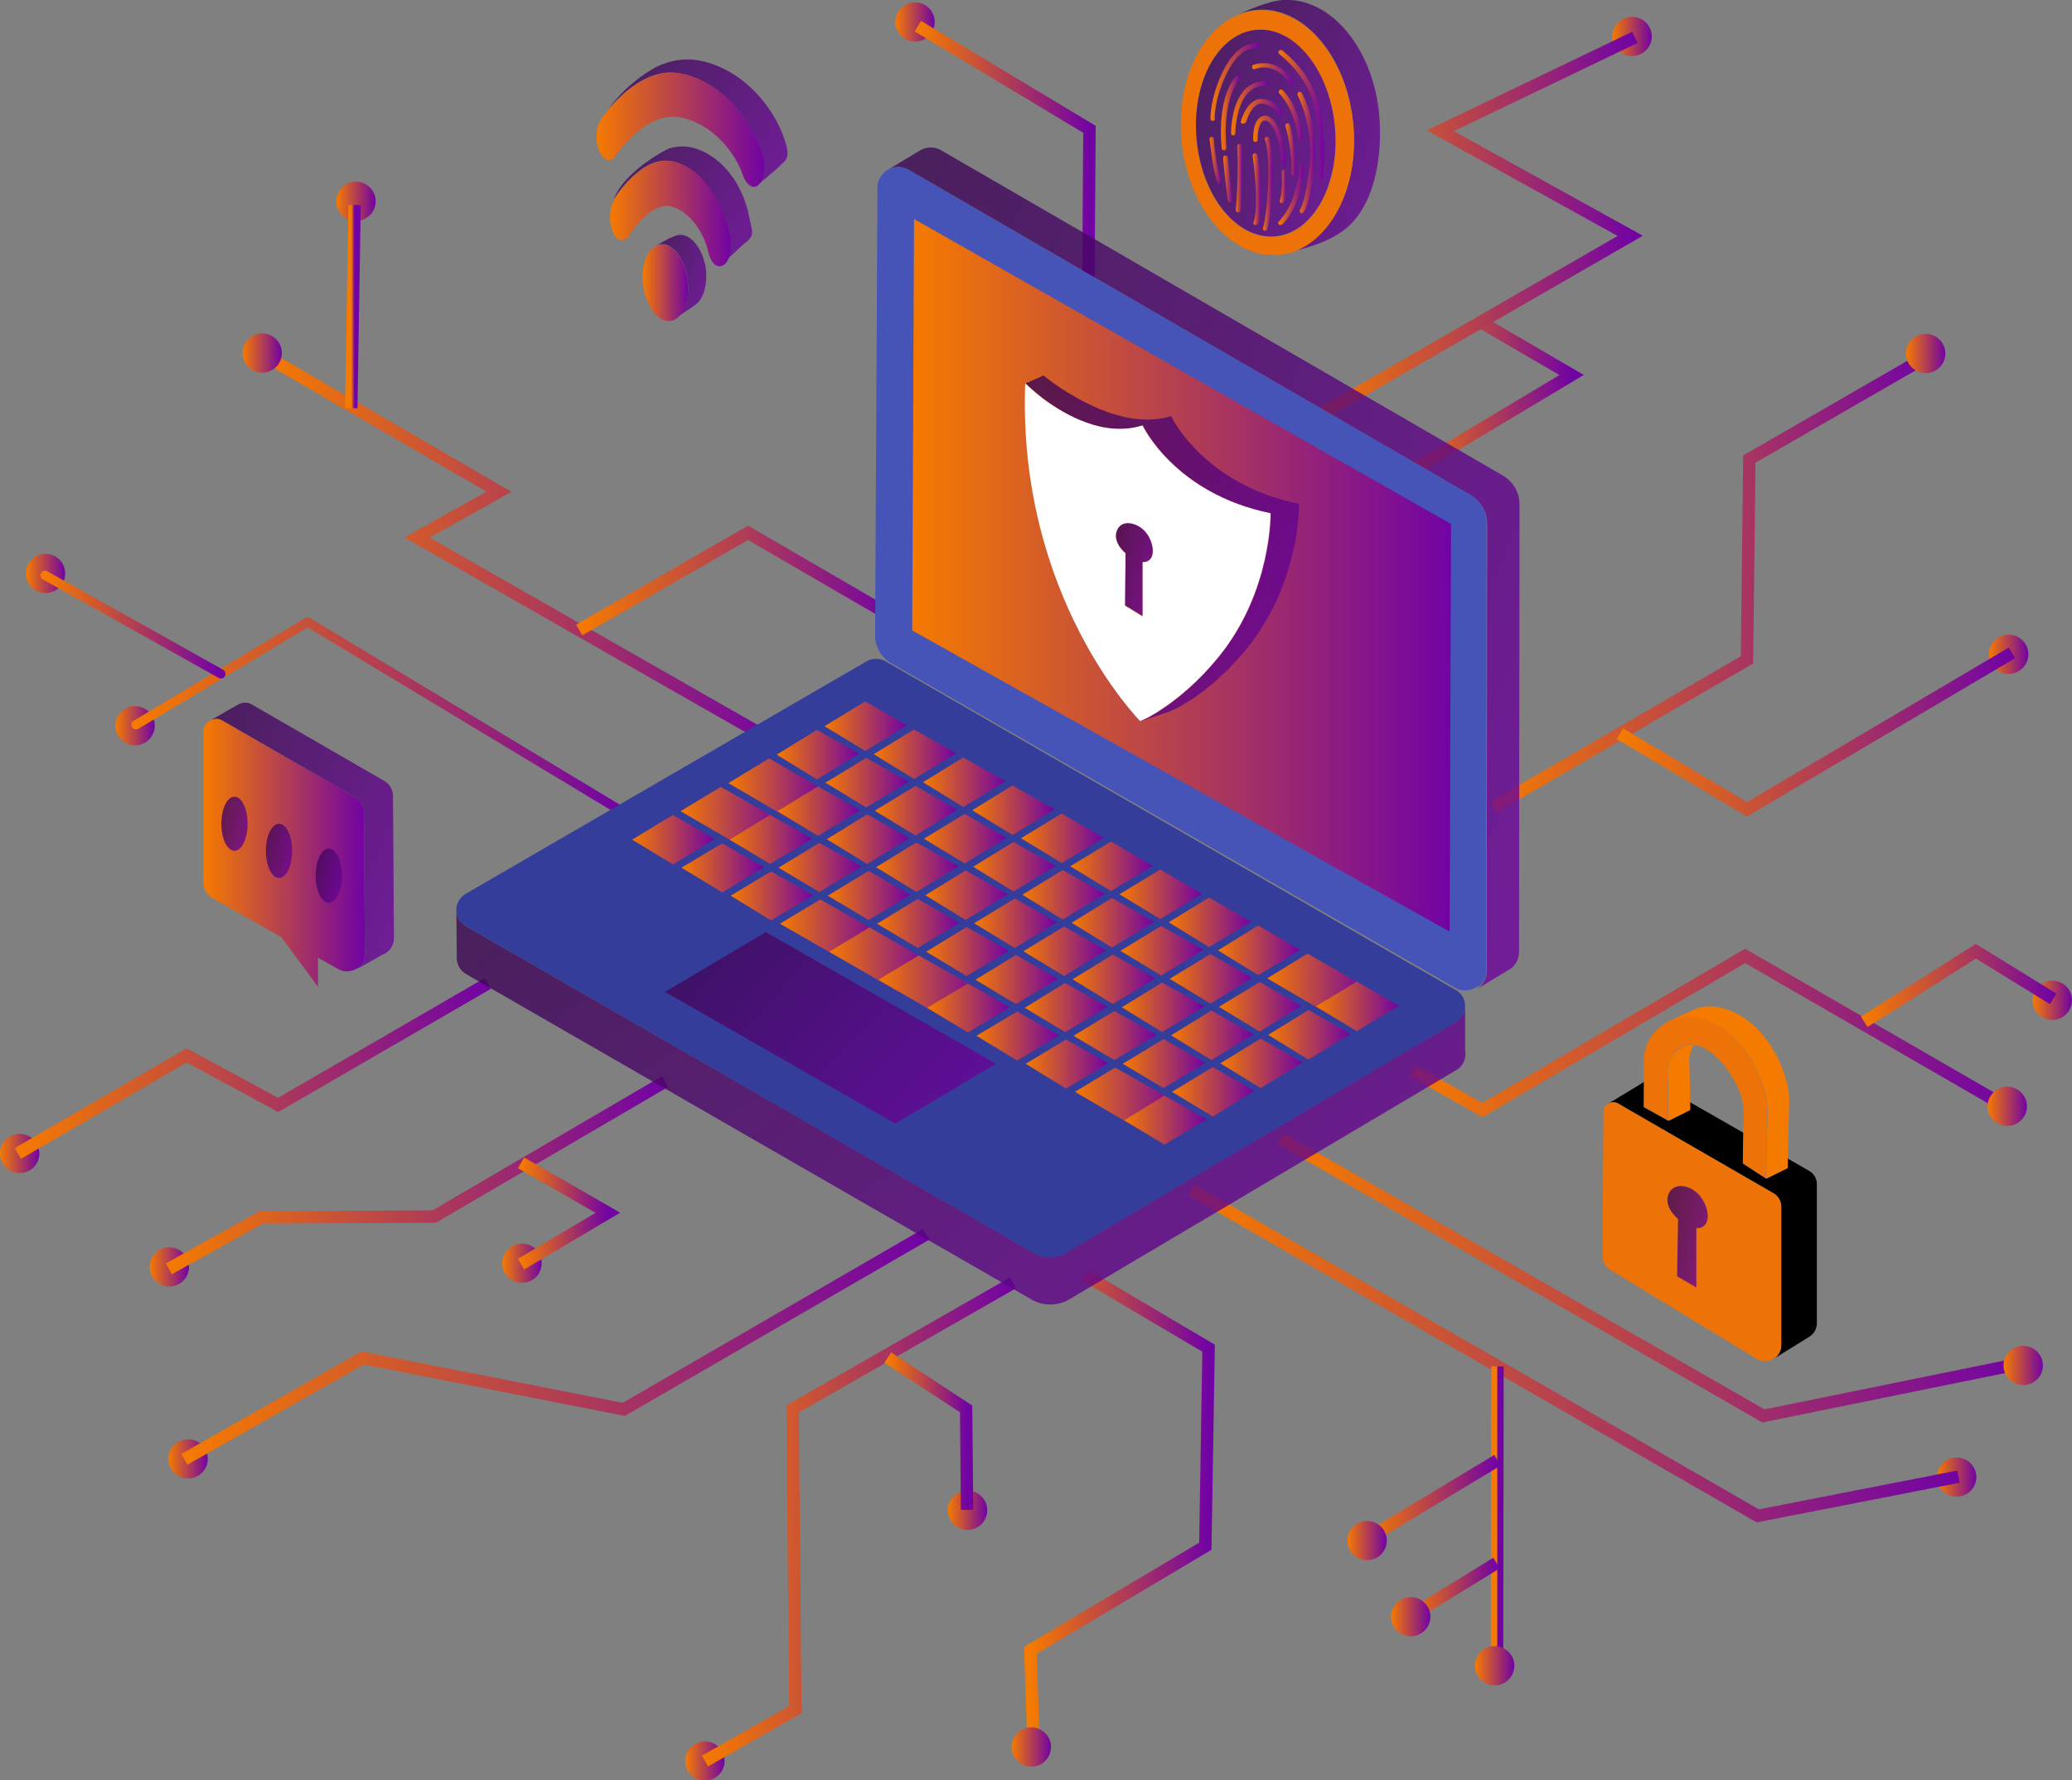 <svg width="334" height="287" viewBox="0 0 334 287" fill="none" xmlns="http://www.w3.org/2000/svg">
<rect x="0" y="0" width="334" height="287" fill="#808080" stroke="none"/>
<g clip-path="url(#clip0_1131_41323)">
<path d="M147.496 6.701C149.249 6.701 150.671 5.285 150.671 3.539C150.671 1.792 149.249 0.376 147.496 0.376C145.742 0.376 144.32 1.792 144.32 3.539C144.32 5.285 145.742 6.701 147.496 6.701Z" fill="url(#paint0_linear_1131_41323)"/>
<path d="M175.241 73.18L175.619 20.855L147.949 4.216" stroke="url(#paint1_linear_1131_41323)" stroke-width="2" stroke-miterlimit="10"/>
<path d="M206.388 183.553L284.255 228.275L326.44 219.692" stroke="url(#paint2_linear_1131_41323)" stroke-width="2" stroke-miterlimit="10"/>
<path d="M326.138 223.306C327.891 223.306 329.313 221.89 329.313 220.144C329.313 218.397 327.891 216.982 326.138 216.982C324.384 216.982 322.962 218.397 322.962 220.144C322.962 221.89 324.384 223.306 326.138 223.306Z" fill="url(#paint3_linear_1131_41323)"/>
<path d="M315.402 241.3C317.156 241.3 318.578 239.884 318.578 238.138C318.578 236.391 317.156 234.976 315.402 234.976C313.649 234.976 312.227 236.391 312.227 238.138C312.227 239.884 313.649 241.3 315.402 241.3Z" fill="url(#paint4_linear_1131_41323)"/>
<path d="M192.024 191.835L283.348 244.387L315.705 238.062" stroke="url(#paint5_linear_1131_41323)" stroke-width="2" stroke-miterlimit="10"/>
<path d="M241.39 220.294L241.315 268.479" stroke="url(#paint6_linear_1131_41323)" stroke-width="2" stroke-miterlimit="10"/>
<path d="M241.39 235.427L220.373 248.076" stroke="url(#paint7_linear_1131_41323)" stroke-width="2" stroke-miterlimit="10"/>
<path d="M241.239 251.991L227.404 260.498" stroke="url(#paint8_linear_1131_41323)" stroke-width="2" stroke-miterlimit="10"/>
<path d="M227.404 263.811C229.158 263.811 230.579 262.395 230.579 260.649C230.579 258.903 229.158 257.487 227.404 257.487C225.651 257.487 224.229 258.903 224.229 260.649C224.229 262.395 225.651 263.811 227.404 263.811Z" fill="url(#paint9_linear_1131_41323)"/>
<path d="M240.937 271.716C242.69 271.716 244.112 270.301 244.112 268.554C244.112 266.808 242.69 265.392 240.937 265.392C239.183 265.392 237.761 266.808 237.761 268.554C237.761 270.301 239.183 271.716 240.937 271.716Z" fill="url(#paint10_linear_1131_41323)"/>
<path d="M220.374 251.539C222.127 251.539 223.549 250.123 223.549 248.377C223.549 246.631 222.127 245.215 220.374 245.215C218.62 245.215 217.198 246.631 217.198 248.377C217.198 250.123 218.62 251.539 220.374 251.539Z" fill="url(#paint11_linear_1131_41323)"/>
<path d="M174.938 205.613L194.821 217.358L194.292 249.28L166.093 266.07L166.622 281.654" stroke="url(#paint12_linear_1131_41323)" stroke-width="2" stroke-miterlimit="10"/>
<path d="M166.244 284.817C167.998 284.817 169.419 283.401 169.419 281.655C169.419 279.908 167.998 278.492 166.244 278.492C164.49 278.492 163.069 279.908 163.069 281.655C163.069 283.401 164.49 284.817 166.244 284.817Z" fill="url(#paint13_linear_1131_41323)"/>
<path d="M30.316 238.364C32.069 238.364 33.491 236.948 33.491 235.202C33.491 233.455 32.069 232.04 30.316 232.04C28.562 232.04 27.14 233.455 27.14 235.202C27.14 236.948 28.562 238.364 30.316 238.364Z" fill="url(#paint14_linear_1131_41323)"/>
<path d="M149.31 198.988L100.548 227.221L58.439 218.939L29.711 235.277" stroke="url(#paint15_linear_1131_41323)" stroke-width="2" stroke-miterlimit="10"/>
<path d="M155.962 246.645C157.716 246.645 159.138 245.23 159.138 243.483C159.138 241.737 157.716 240.321 155.962 240.321C154.209 240.321 152.787 241.737 152.787 243.483C152.787 245.23 154.209 246.645 155.962 246.645Z" fill="url(#paint16_linear_1131_41323)"/>
<path d="M113.627 287.075C115.38 287.075 116.802 285.659 116.802 283.913C116.802 282.167 115.38 280.751 113.627 280.751C111.873 280.751 110.451 282.167 110.451 283.913C110.451 285.659 111.873 287.075 113.627 287.075Z" fill="url(#paint17_linear_1131_41323)"/>
<path d="M163.296 206.818L127.764 227.146L128.217 275.631L113.627 283.913" stroke="url(#paint18_linear_1131_41323)" stroke-width="2" stroke-miterlimit="10"/>
<path d="M143.11 218.864L155.736 227.146L155.887 243.408" stroke="url(#paint19_linear_1131_41323)" stroke-width="2" stroke-miterlimit="10"/>
<path d="M27.291 207.42C29.045 207.42 30.467 206.004 30.467 204.258C30.467 202.512 29.045 201.096 27.291 201.096C25.538 201.096 24.116 202.512 24.116 204.258C24.116 206.004 25.538 207.42 27.291 207.42Z" fill="url(#paint20_linear_1131_41323)"/>
<path d="M84.143 206.818C85.896 206.818 87.318 205.402 87.318 203.656C87.318 201.909 85.896 200.493 84.143 200.493C82.389 200.493 80.967 201.909 80.967 203.656C80.967 205.402 82.389 206.818 84.143 206.818Z" fill="url(#paint21_linear_1131_41323)"/>
<path d="M107.201 174.368L70.005 196.127L42.109 196.277L27.216 204.559" stroke="url(#paint22_linear_1131_41323)" stroke-width="2" stroke-miterlimit="10"/>
<path d="M83.991 187.469L97.977 195.524L83.991 203.806" stroke="url(#paint23_linear_1131_41323)" stroke-width="2" stroke-miterlimit="10"/>
<path d="M240.785 130.099L281.609 106.383L281.987 74.009L310.715 57.445" stroke="url(#paint24_linear_1131_41323)" stroke-width="2" stroke-miterlimit="10"/>
<path d="M310.413 60.156C312.166 60.156 313.588 58.74 313.588 56.993C313.588 55.247 312.166 53.831 310.413 53.831C308.659 53.831 307.238 55.247 307.238 56.993C307.238 58.74 308.659 60.156 310.413 60.156Z" fill="url(#paint25_linear_1131_41323)"/>
<path d="M323.794 108.641C325.548 108.641 326.969 107.226 326.969 105.479C326.969 103.733 325.548 102.317 323.794 102.317C322.04 102.317 320.619 103.733 320.619 105.479C320.619 107.226 322.04 108.641 323.794 108.641Z" fill="url(#paint26_linear_1131_41323)"/>
<path d="M261.122 118.278L281.609 130.475L324.323 105.253" stroke="url(#paint27_linear_1131_41323)" stroke-width="2" stroke-miterlimit="10"/>
<path d="M127.461 121.064L67.208 86.657L80.438 79.279L42.865 57.445" stroke="url(#paint28_linear_1131_41323)" stroke-width="2" stroke-miterlimit="10"/>
<path d="M42.26 60.08C44.014 60.08 45.435 58.665 45.435 56.918C45.435 55.172 44.014 53.756 42.26 53.756C40.507 53.756 39.085 55.172 39.085 56.918C39.085 58.665 40.507 60.08 42.26 60.08Z" fill="url(#paint29_linear_1131_41323)"/>
<path d="M57.38 35.612C59.134 35.612 60.556 34.196 60.556 32.45C60.556 30.703 59.134 29.287 57.38 29.287C55.627 29.287 54.205 30.703 54.205 32.45C54.205 34.196 55.627 35.612 57.38 35.612Z" fill="url(#paint30_linear_1131_41323)"/>
<path d="M56.624 65.802L57.154 33.052" stroke="url(#paint31_linear_1131_41323)" stroke-width="2" stroke-miterlimit="10"/>
<path d="M93.366 101.564L120.582 85.904L144.169 99.607" stroke="url(#paint32_linear_1131_41323)" stroke-width="2" stroke-miterlimit="10"/>
<path d="M3.175 189.125C4.929 189.125 6.35 187.709 6.35 185.963C6.35 184.216 4.929 182.801 3.175 182.801C1.422 182.801 0 184.216 0 185.963C0 187.709 1.422 189.125 3.175 189.125Z" fill="url(#paint33_linear_1131_41323)"/>
<path d="M78.624 158.558L44.831 178.133L30.089 170.152L2.873 185.963" stroke="url(#paint34_linear_1131_41323)" stroke-width="2" stroke-miterlimit="10"/>
<path d="M21.773 120.161C23.526 120.161 24.948 118.745 24.948 116.999C24.948 115.252 23.526 113.836 21.773 113.836C20.019 113.836 18.598 115.252 18.598 116.999C18.598 118.745 20.019 120.161 21.773 120.161Z" fill="url(#paint35_linear_1131_41323)"/>
<path d="M7.333 95.617C9.087 95.617 10.508 94.201 10.508 92.454C10.508 90.708 9.087 89.292 7.333 89.292C5.58 89.292 4.158 90.708 4.158 92.454C4.158 94.201 5.58 95.617 7.333 95.617Z" fill="url(#paint36_linear_1131_41323)"/>
<path d="M100.321 130.852L49.593 100.284L21.924 116.848" stroke="url(#paint37_linear_1131_41323)" stroke-width="1.5" stroke-miterlimit="10" stroke-linecap="round" stroke-linejoin="round"/>
<path d="M35.608 108.642L7.258 92.756" stroke="url(#paint38_linear_1131_41323)" stroke-width="1.5" stroke-miterlimit="10" stroke-linecap="round" stroke-linejoin="round"/>
<path d="M227.707 172.637L238.971 178.961L281.307 154.116L323.416 178.434" stroke="url(#paint39_linear_1131_41323)" stroke-width="2" stroke-miterlimit="10"/>
<path d="M323.567 181.521C325.321 181.521 326.742 180.105 326.742 178.359C326.742 176.612 325.321 175.197 323.567 175.197C321.814 175.197 320.392 176.612 320.392 178.359C320.392 180.105 321.814 181.521 323.567 181.521Z" fill="url(#paint40_linear_1131_41323)"/>
<path d="M330.825 164.43C332.578 164.43 334 163.014 334 161.268C334 159.522 332.578 158.106 330.825 158.106C329.071 158.106 327.65 159.522 327.65 161.268C327.65 163.014 329.071 164.43 330.825 164.43Z" fill="url(#paint41_linear_1131_41323)"/>
<path d="M300.509 164.731L318.502 153.363L330.976 161.042" stroke="url(#paint42_linear_1131_41323)" stroke-width="2" stroke-miterlimit="10"/>
<path d="M263.087 9.035C264.841 9.035 266.263 7.619 266.263 5.873C266.263 4.126 264.841 2.71 263.087 2.71C261.334 2.71 259.912 4.126 259.912 5.873C259.912 7.619 261.334 9.035 263.087 9.035Z" fill="url(#paint43_linear_1131_41323)"/>
<path d="M238.744 51.949L253.335 60.457L226.422 76.569" stroke="url(#paint44_linear_1131_41323)" stroke-width="2" stroke-miterlimit="10"/>
<path d="M212.511 67.007L262.785 38.021L232.167 21.081L263.541 6.023" stroke="url(#paint45_linear_1131_41323)" stroke-width="2" stroke-miterlimit="10"/>
<path d="M236.174 169.324V162.096C236.174 163.15 235.72 164.129 234.662 164.731L171.687 201.999C170.175 202.902 168.21 202.902 166.698 201.999L75.071 149.297C74.088 148.695 73.559 147.716 73.559 146.662L73.634 154.266C73.559 155.32 74.088 156.449 75.146 157.052L166.32 209.528C168.134 210.582 170.478 210.582 172.292 209.528L234.813 172.486C235.947 171.808 236.401 170.528 236.174 169.324Z" fill="url(#paint46_linear_1131_41323)" fill-opacity="0.8"/>
<path d="M75.071 149.297L166.698 202.074C168.21 202.978 170.175 202.978 171.687 202.074L234.662 164.806C235.645 164.204 236.174 163.225 236.174 162.171C236.174 161.193 235.645 160.139 234.662 159.612L142.732 106.608C141.825 106.081 140.616 106.081 139.708 106.608L75.071 144.102C74.088 144.704 73.559 145.683 73.559 146.662C73.559 147.641 74.012 148.695 75.071 149.297Z" fill="#353D9B"/>
<path d="M139.482 113.083L132.904 117.074L139.482 121.064L146.21 116.923L139.482 113.083Z" fill="url(#paint47_linear_1131_41323)"/>
<path d="M147.344 117.601L140.842 121.591L147.344 125.581L154.148 121.44L147.344 117.601Z" fill="url(#paint48_linear_1131_41323)"/>
<path d="M155.282 122.118L148.78 126.108L155.282 130.099L162.086 125.958L155.282 122.118Z" fill="url(#paint49_linear_1131_41323)"/>
<path d="M163.22 126.635L156.718 130.626L163.22 134.616L170.024 130.475L163.22 126.635Z" fill="url(#paint50_linear_1131_41323)"/>
<path d="M171.158 131.153L164.581 135.143L171.158 139.133L177.886 135.068L171.158 131.153Z" fill="url(#paint51_linear_1131_41323)"/>
<path d="M179.096 135.67L172.519 139.66L179.096 143.651L185.824 139.585L179.096 135.67Z" fill="url(#paint52_linear_1131_41323)"/>
<path d="M187.034 140.187L180.457 144.177L187.034 148.168L193.762 144.102L187.034 140.187Z" fill="url(#paint53_linear_1131_41323)"/>
<path d="M194.896 144.704L188.395 148.695L194.896 152.685L201.7 148.619L194.896 144.704Z" fill="url(#paint54_linear_1131_41323)"/>
<path d="M202.834 149.222L196.333 153.212L202.834 157.202L209.638 153.137L202.834 149.222Z" fill="url(#paint55_linear_1131_41323)"/>
<path d="M210.772 153.739L204.271 157.729L215.46 164.279L220.752 159.461L210.772 153.739Z" fill="url(#paint56_linear_1131_41323)"/>
<path d="M218.71 158.256L212.133 162.247L218.71 166.237L225.514 162.171L218.71 158.256Z" fill="url(#paint57_linear_1131_41323)"/>
<path d="M131.695 117.676L125.193 121.666L131.695 125.656L138.499 121.515L131.695 117.676Z" fill="url(#paint58_linear_1131_41323)"/>
<path d="M139.633 122.193L133.056 126.183L139.633 130.174L146.437 126.033L139.633 122.193Z" fill="url(#paint59_linear_1131_41323)"/>
<path d="M147.571 126.71L140.994 130.701L147.571 134.691L154.299 130.55L147.571 126.71Z" fill="url(#paint60_linear_1131_41323)"/>
<path d="M155.509 131.228L148.932 135.218L155.509 139.208L162.237 135.067L155.509 131.228Z" fill="url(#paint61_linear_1131_41323)"/>
<path d="M163.371 135.745L156.87 139.735L163.371 143.726L170.175 139.585L163.371 135.745Z" fill="url(#paint62_linear_1131_41323)"/>
<path d="M171.309 140.262L164.808 144.253L171.309 148.243L178.113 144.102L171.309 140.262Z" fill="url(#paint63_linear_1131_41323)"/>
<path d="M179.247 144.78L172.746 148.77L179.247 152.76L186.051 148.619L179.247 144.78Z" fill="url(#paint64_linear_1131_41323)"/>
<path d="M187.185 149.297L180.608 153.287L187.185 157.277L193.989 153.137L187.185 149.297Z" fill="url(#paint65_linear_1131_41323)"/>
<path d="M195.123 153.814L188.546 157.805L195.123 161.795L201.852 157.654L195.123 153.814Z" fill="url(#paint66_linear_1131_41323)"/>
<path d="M203.061 158.332L196.484 162.322L203.061 166.312L209.789 162.171L203.061 158.332Z" fill="url(#paint67_linear_1131_41323)"/>
<path d="M210.923 162.849L204.422 166.839L210.923 170.829L217.727 166.689L210.923 162.849Z" fill="url(#paint68_linear_1131_41323)"/>
<path d="M123.984 122.269L117.407 126.259L128.898 132.96L133.131 127.539L123.984 122.269Z" fill="url(#paint69_linear_1131_41323)"/>
<path d="M131.846 126.786L125.345 130.776L131.846 134.766L138.65 130.626L131.846 126.786Z" fill="url(#paint70_linear_1131_41323)"/>
<path d="M139.784 131.303L133.283 135.294L139.784 139.284L146.588 135.143L139.784 131.303Z" fill="url(#paint71_linear_1131_41323)"/>
<path d="M147.722 135.821L141.221 139.811L147.722 143.801L154.526 139.66L147.722 135.821Z" fill="url(#paint72_linear_1131_41323)"/>
<path d="M155.66 140.338L149.158 144.328L155.66 148.318L162.464 144.178L155.66 140.338Z" fill="url(#paint73_linear_1131_41323)"/>
<path d="M163.598 144.855L157.021 148.846L163.598 152.836L170.326 148.695L163.598 144.855Z" fill="url(#paint74_linear_1131_41323)"/>
<path d="M171.536 149.373L164.959 153.363L171.536 157.353L178.264 153.212L171.536 149.373Z" fill="url(#paint75_linear_1131_41323)"/>
<path d="M179.398 153.89L172.897 157.88L179.398 161.87L186.202 157.729L179.398 153.89Z" fill="url(#paint76_linear_1131_41323)"/>
<path d="M187.336 158.407L180.835 162.397L187.336 166.388L194.14 162.247L187.336 158.407Z" fill="url(#paint77_linear_1131_41323)"/>
<path d="M195.274 162.924L188.773 166.915L195.274 170.905L202.078 166.764L195.274 162.924Z" fill="url(#paint78_linear_1131_41323)"/>
<path d="M203.212 167.442L196.711 171.432L203.212 175.422L210.016 171.281L203.212 167.442Z" fill="url(#paint79_linear_1131_41323)"/>
<path d="M116.197 126.861L109.695 130.776L120.582 137.1L126.63 132.809L116.197 126.861Z" fill="url(#paint80_linear_1131_41323)"/>
<path d="M124.135 131.378L117.633 135.369L124.135 139.284L130.939 135.218L124.135 131.378Z" fill="url(#paint81_linear_1131_41323)"/>
<path d="M132.073 135.896L125.496 139.886L132.073 143.801L138.877 139.735L132.073 135.896Z" fill="url(#paint82_linear_1131_41323)"/>
<path d="M140.011 140.413L133.434 144.403L140.011 148.318L146.739 144.253L140.011 140.413Z" fill="url(#paint83_linear_1131_41323)"/>
<path d="M147.949 144.93L141.372 148.921L147.949 152.836L154.677 148.77L147.949 144.93Z" fill="url(#paint84_linear_1131_41323)"/>
<path d="M155.811 149.448L149.31 153.438L155.811 157.353L162.615 153.287L155.811 149.448Z" fill="url(#paint85_linear_1131_41323)"/>
<path d="M163.749 153.965L157.248 157.955L163.749 161.87L170.553 157.805L163.749 153.965Z" fill="url(#paint86_linear_1131_41323)"/>
<path d="M171.687 158.482L165.186 162.472L171.687 166.387L178.491 162.322L171.687 158.482Z" fill="url(#paint87_linear_1131_41323)"/>
<path d="M179.625 163L173.048 166.99L179.625 170.905L186.429 166.839L179.625 163Z" fill="url(#paint88_linear_1131_41323)"/>
<path d="M187.563 167.517L180.986 171.507L187.563 175.422L194.292 171.357L187.563 167.517Z" fill="url(#paint89_linear_1131_41323)"/>
<path d="M195.501 172.034L188.924 176.024L195.501 180.015L202.23 175.874L195.501 172.034Z" fill="url(#paint90_linear_1131_41323)"/>
<path d="M108.486 131.378L101.909 135.369L108.486 139.359L115.214 135.293L108.486 131.378Z" fill="url(#paint91_linear_1131_41323)"/>
<path d="M116.424 135.971L109.847 139.886L116.424 143.876L123.152 139.811L116.424 135.971Z" fill="url(#paint92_linear_1131_41323)"/>
<path d="M124.286 140.488L117.785 144.403L124.286 148.394L131.09 144.328L124.286 140.488Z" fill="url(#paint93_linear_1131_41323)"/>
<path d="M132.224 145.006L125.723 148.921L136.231 154.944L142.203 150.652L132.224 145.006Z" fill="url(#paint94_linear_1131_41323)"/>
<path d="M140.162 149.523L133.661 153.438L144.698 159.837L150.444 155.395L140.162 149.523Z" fill="url(#paint95_linear_1131_41323)"/>
<path d="M148.1 154.04L141.598 157.955L152.863 164.505L158.382 159.838L148.1 154.04Z" fill="url(#paint96_linear_1131_41323)"/>
<path d="M156.038 158.558L149.461 162.473L156.038 166.463L162.766 162.397L156.038 158.558Z" fill="url(#paint97_linear_1131_41323)"/>
<path d="M163.976 163.075L157.399 166.99L163.976 170.98L170.704 166.915L163.976 163.075Z" fill="url(#paint98_linear_1131_41323)"/>
<path d="M171.838 167.592L165.337 171.507L171.838 175.498L178.642 171.432L171.838 167.592Z" fill="url(#paint99_linear_1131_41323)"/>
<path d="M179.776 172.11L173.275 176.025L184.615 182.65L190.134 177.982L179.776 172.11Z" fill="url(#paint100_linear_1131_41323)"/>
<path d="M187.714 176.627L181.213 180.617L187.714 184.532L194.518 180.467L187.714 176.627Z" fill="url(#paint101_linear_1131_41323)"/>
<path d="M123.455 150.276L107.201 159.913L144.32 181.144L160.574 171.507L123.455 150.276Z" fill="url(#paint102_linear_1131_41323)" fill-opacity="0.8"/>
<path d="M142.732 27.631C142.808 27.555 142.959 27.48 143.035 27.48L142.732 27.631Z" fill="url(#paint103_linear_1131_41323)" fill-opacity="0.8"/>
<path d="M242.222 76.644L151.729 24.243C150.444 23.49 149.007 23.716 147.949 24.469L143.186 27.33C144.169 26.803 145.378 26.727 146.512 27.405L237.005 79.806C238.669 80.784 239.727 82.516 239.727 84.474L239.651 156.6C239.651 157.88 238.971 158.859 238.064 159.461L243.053 156.45C244.112 155.923 244.868 154.793 244.868 153.438L244.943 81.311C244.943 79.354 243.885 77.622 242.222 76.644Z" fill="url(#paint104_linear_1131_41323)" fill-opacity="0.8"/>
<path d="M239.576 156.525L239.651 84.398C239.651 82.441 238.593 80.709 236.93 79.731L146.512 27.405C145.378 26.727 144.169 26.803 143.186 27.33C143.11 27.33 143.035 27.405 143.035 27.405C142.959 27.48 142.884 27.48 142.808 27.555C142.052 28.158 141.447 29.061 141.447 30.191L141.069 102.468C141.069 104.275 142.052 106.006 143.64 106.91L234.511 159.235C235.645 159.913 237.005 159.762 237.988 159.16C238.971 158.859 239.576 157.805 239.576 156.525Z" fill="#4653B7"/>
<path d="M147.042 101.64L147.344 35.31L233.906 84.474L233.679 150.201L147.042 101.64Z" fill="url(#paint105_linear_1131_41323)"/>
<path d="M209.412 81.236C193.914 78.074 188.773 67.082 188.773 67.082C179.474 70.018 168.21 60.532 168.21 60.532L165.337 61.812C165.337 61.812 166.395 62.866 168.134 64.221C171.687 66.931 178.038 70.621 184.237 68.588C184.237 68.588 189.378 79.58 204.876 82.742C204.876 82.742 205.102 95.315 196.484 105.931C193.158 109.921 190.058 112.481 187.79 114.062C185.446 115.643 183.934 116.246 183.934 116.246L188.47 114.74C188.47 114.74 194.443 112.556 201.096 104.425C209.638 93.809 209.412 81.236 209.412 81.236Z" fill="url(#paint106_linear_1131_41323)" fill-opacity="0.8"/>
<path d="M196.408 105.931C205.027 95.391 204.8 82.742 204.8 82.742C189.302 79.58 184.161 68.588 184.161 68.588C177.962 70.545 171.612 66.856 168.058 64.221C166.32 62.866 165.261 61.812 165.261 61.812C163.976 96.294 183.783 116.245 183.783 116.245C183.783 116.245 185.295 115.718 187.639 114.062C189.982 112.481 193.158 109.921 196.408 105.931ZM181.364 97.649L181.44 89.217C181.44 89.217 179.247 87.485 180.079 85.528C180.91 83.57 183.783 84.398 184.993 86.281C186.202 88.163 186.202 90.723 184.161 90.647V99.381L181.364 97.649Z" fill="white"/>
<path d="M184.161 90.572C186.202 90.647 186.202 88.088 184.993 86.205C183.783 84.323 180.91 83.495 180.079 85.453C179.247 87.41 181.44 89.142 181.44 89.142L181.364 97.574L184.161 99.23V90.572Z" fill="url(#paint107_linear_1131_41323)" fill-opacity="0.8"/>
<path d="M222.339 18.672C221.432 7.905 214.552 -0.452 206.841 -9.44193e-05C205.934 0.075 205.102 0.226 204.271 0.527C202.834 0.903 200.793 1.807 199.735 2.259C200.718 1.882 201.7 1.656 202.759 1.581C210.394 1.054 217.349 9.486 218.181 20.403C218.937 30.115 214.704 38.472 208.353 40.505C212.133 39.677 214.477 38.548 215.837 37.644C220.676 34.708 223.019 27.254 222.339 18.672Z" fill="url(#paint108_linear_1131_41323)" fill-opacity="0.8"/>
<path d="M204.8 41.183C204.498 41.258 204.346 41.258 204.271 41.258C204.422 41.258 204.573 41.258 204.8 41.183Z" fill="url(#paint109_linear_1131_41323)" fill-opacity="0.8"/>
<path d="M204.8 41.183C205.027 41.183 205.254 41.108 205.556 41.032C205.329 41.108 205.027 41.183 204.8 41.183Z" fill="url(#paint110_linear_1131_41323)" fill-opacity="0.8"/>
<path d="M218.181 20.478C217.274 9.562 210.394 1.129 202.759 1.656C201.7 1.732 200.718 1.957 199.735 2.334C193.687 4.743 189.68 12.874 190.436 22.285C191.268 33.052 198.072 41.409 205.556 41.107C205.632 41.107 205.783 41.107 205.858 41.107C206.69 41.032 207.522 40.882 208.353 40.656C214.704 38.472 218.937 30.115 218.181 20.478ZM192.855 22.21C192.099 13.025 196.56 5.195 202.683 4.818C208.807 4.442 214.477 11.594 215.233 20.779C215.989 29.965 211.528 37.795 205.405 38.171C199.13 38.548 193.536 31.395 192.855 22.21Z" fill="#ED7308"/>
<path d="M205.56 38.097C211.714 37.537 216.018 29.631 215.174 20.439C214.33 11.247 208.657 4.249 202.504 4.81C196.35 5.37 192.046 13.276 192.89 22.468C193.734 31.66 199.407 38.658 205.56 38.097Z" fill="url(#paint111_linear_1131_41323)" fill-opacity="0.8"/>
<path d="M195.501 19.5C195.274 19.5 195.123 19.349 195.123 19.123C195.123 18.973 195.048 15.509 197.391 10.992C199.886 6.324 202.759 7.002 202.91 7.002C203.137 7.077 203.212 7.228 203.137 7.454C203.061 7.679 202.91 7.755 202.683 7.755C202.608 7.755 200.188 7.228 197.996 11.369C195.728 15.66 195.804 19.048 195.804 19.123C195.879 19.274 195.728 19.5 195.501 19.5Z" fill="url(#paint112_linear_1131_41323)"/>
<path d="M212.965 29.061C212.738 29.061 212.587 28.835 212.587 28.685C212.587 28.61 213.191 22.737 211.982 17.392C210.772 12.121 206.312 8.809 206.236 8.733C206.085 8.583 206.009 8.357 206.161 8.206C206.312 8.056 206.539 7.981 206.69 8.131C206.917 8.282 211.453 11.67 212.662 17.166C213.872 22.662 213.267 28.61 213.267 28.685C213.267 28.911 213.116 29.061 212.965 29.061Z" fill="url(#paint113_linear_1131_41323)"/>
<path d="M197.316 24.243C197.164 24.243 196.938 24.092 196.938 23.942C196.182 15.208 199.13 12.423 199.281 12.272C199.432 12.121 199.659 12.121 199.81 12.272C199.962 12.423 199.962 12.649 199.81 12.799C199.81 12.799 197.013 15.509 197.694 23.867C197.694 24.017 197.542 24.243 197.316 24.243Z" fill="url(#paint114_linear_1131_41323)"/>
<path d="M208.202 13.703C208.051 13.703 207.975 13.627 207.899 13.552C205.556 9.788 202.456 11.068 202.305 11.143C202.154 11.218 201.927 11.143 201.851 10.917C201.776 10.766 201.852 10.54 202.003 10.465C202.003 10.465 205.783 8.884 208.504 13.176C208.58 13.326 208.58 13.552 208.353 13.703C208.353 13.703 208.277 13.703 208.202 13.703Z" fill="url(#paint115_linear_1131_41323)"/>
<path d="M200.34 19.951H200.264C200.037 19.876 199.962 19.726 200.037 19.5C200.113 19.349 201.096 15.735 203.515 15.961C205.783 16.187 206.69 18.069 206.69 18.145C206.766 18.295 206.69 18.521 206.539 18.596C206.388 18.672 206.161 18.596 206.085 18.446C206.085 18.37 205.329 16.94 203.515 16.714C201.776 16.488 200.869 19.65 200.869 19.726C200.642 19.876 200.491 19.951 200.34 19.951Z" fill="url(#paint116_linear_1131_41323)"/>
<path d="M198.828 21.834C198.601 21.834 198.45 21.683 198.45 21.457C198.45 21.231 198.45 16.563 200.793 14.305C201.7 13.477 202.759 13.025 204.044 13.1C204.271 13.1 204.422 13.251 204.422 13.477C204.422 13.703 204.271 13.853 204.044 13.853C202.986 13.778 202.078 14.154 201.322 14.832C199.206 16.865 199.13 21.382 199.13 21.457C199.13 21.683 198.979 21.834 198.828 21.834Z" fill="url(#paint117_linear_1131_41323)"/>
<path d="M196.56 29.588C196.408 29.588 196.257 29.513 196.257 29.363C195.426 27.255 195.048 22.662 194.972 22.436C194.972 22.21 195.123 22.06 195.274 22.06C195.501 22.06 195.652 22.21 195.652 22.361C195.652 22.436 196.03 27.029 196.862 29.061C196.938 29.212 196.862 29.438 196.635 29.513C196.635 29.588 196.635 29.588 196.56 29.588Z" fill="url(#paint118_linear_1131_41323)"/>
<path d="M199.584 34.256C199.357 34.256 199.206 34.031 199.206 33.88C199.206 33.805 199.735 28.61 199.432 23.565C199.432 23.34 199.583 23.189 199.81 23.189C200.037 23.189 200.188 23.34 200.188 23.565C200.491 28.685 199.962 33.955 199.962 34.031C199.886 34.181 199.735 34.256 199.584 34.256Z" fill="url(#paint119_linear_1131_41323)"/>
<path d="M209.714 22.737C209.563 22.737 209.412 22.587 209.336 22.436C208.58 17.241 206.236 15.133 206.236 15.058C206.085 14.907 206.085 14.681 206.236 14.531C206.388 14.38 206.614 14.38 206.766 14.531C206.841 14.606 209.336 16.865 210.092 22.361C210.092 22.511 209.941 22.662 209.714 22.737Z" fill="url(#paint120_linear_1131_41323)"/>
<path d="M209.865 34.407C209.789 34.407 209.714 34.407 209.638 34.331C209.487 34.181 209.487 33.955 209.563 33.804C209.563 33.804 210.545 32.449 211.15 26.351C211.755 20.177 209.185 15.434 209.185 15.359C209.109 15.208 209.185 14.982 209.336 14.832C209.487 14.757 209.714 14.832 209.865 14.982C209.941 15.208 212.587 20.027 211.906 26.351C211.301 32.6 210.243 34.03 210.167 34.181C210.016 34.331 209.941 34.407 209.865 34.407Z" fill="url(#paint121_linear_1131_41323)"/>
<path d="M206.992 26.803C206.765 26.803 206.614 26.652 206.614 26.426C206.463 23.415 205.631 20.479 204.497 19.65C204.271 19.5 204.12 19.424 203.893 19.424C202.834 19.575 202.683 21.834 202.759 22.511C202.759 22.737 202.608 22.888 202.381 22.888C202.154 22.888 202.003 22.737 202.003 22.511C202.003 22.135 201.927 18.973 203.741 18.672C204.119 18.596 204.573 18.747 204.951 19.048C206.161 20.027 207.219 23.114 207.295 26.351C207.295 26.652 207.143 26.803 206.992 26.803Z" fill="url(#paint122_linear_1131_41323)"/>
<path d="M202.381 36.289H202.305C202.078 36.214 202.003 35.988 202.078 35.837C203.061 32.751 201.927 25.222 201.927 25.146C201.927 24.92 202.003 24.77 202.23 24.695C202.456 24.695 202.608 24.77 202.683 24.996C202.759 25.297 203.817 32.751 202.834 35.988C202.683 36.138 202.532 36.289 202.381 36.289Z" fill="url(#paint123_linear_1131_41323)"/>
<path d="M208.58 28.308C208.353 28.308 208.202 28.158 208.202 27.932C208.353 24.243 207.219 20.328 207.219 20.328C207.143 20.102 207.295 19.951 207.446 19.876C207.673 19.801 207.824 19.951 207.899 20.102C207.975 20.253 209.033 24.168 208.882 27.932C208.958 28.158 208.807 28.308 208.58 28.308Z" fill="url(#paint124_linear_1131_41323)"/>
<path d="M206.387 36.289C206.312 36.289 206.236 36.289 206.161 36.214C206.01 36.063 206.01 35.837 206.161 35.687C209.185 32.525 209.487 27.104 209.487 27.029C209.487 26.803 209.638 26.652 209.865 26.652C210.092 26.652 210.243 26.803 210.243 27.029C210.243 27.254 209.941 32.751 206.765 36.139C206.614 36.214 206.539 36.289 206.387 36.289Z" fill="url(#paint125_linear_1131_41323)"/>
<path d="M203.968 37.193C203.893 37.193 203.893 37.193 203.817 37.193C203.59 37.117 203.515 36.891 203.59 36.741C203.59 36.741 204.195 34.934 204.422 29.739C204.649 24.544 203.968 22.511 203.893 22.511C203.817 22.285 203.893 22.135 204.12 22.059C204.271 21.984 204.498 22.059 204.573 22.285C204.573 22.361 205.329 24.469 205.102 29.814C204.875 35.16 204.271 36.891 204.271 36.967C204.271 37.117 204.119 37.193 203.968 37.193Z" fill="url(#paint126_linear_1131_41323)"/>
<path d="M206.614 32.751H206.539C206.312 32.675 206.236 32.45 206.312 32.299C206.841 30.718 206.614 27.782 206.614 27.706C206.614 27.48 206.766 27.33 206.917 27.33C207.144 27.33 207.295 27.48 207.295 27.631C207.295 27.782 207.522 30.718 206.992 32.525C206.917 32.6 206.766 32.751 206.614 32.751Z" fill="url(#paint127_linear_1131_41323)"/>
<path d="M198.298 32.6C198.147 32.6 197.996 32.449 197.92 32.299C197.316 27.706 197.164 25.448 197.164 25.448C197.164 25.222 197.316 25.071 197.542 25.071C197.769 25.071 197.92 25.222 197.92 25.448C197.92 25.448 198.072 27.631 198.676 32.224C198.676 32.374 198.525 32.525 198.298 32.6Z" fill="url(#paint128_linear_1131_41323)"/>
<path d="M109.393 37.87C109.015 37.945 108.486 38.171 107.957 38.397L105.689 39.602C105.915 39.526 106.142 39.376 106.369 39.376C108.335 39.075 110.3 41.484 110.829 44.872C111.207 47.507 110.603 49.916 109.393 50.97L111.963 49.239C113.4 48.335 114.08 45.926 113.778 43.216C113.249 40.053 111.359 37.644 109.393 37.87Z" fill="url(#paint129_linear_1131_41323)" fill-opacity="0.8"/>
<path d="M108.637 51.573L108.713 51.497C108.713 51.497 108.713 51.497 108.637 51.573Z" fill="url(#paint130_linear_1131_41323)" fill-opacity="0.8"/>
<path d="M126.479 22.511C124.664 17.09 119.599 10.992 112.493 9.712C110.149 9.336 107.957 9.788 105.991 10.691C105.991 10.691 101.455 12.874 98.129 17.542C100.245 15.058 104.555 10.917 109.469 11.82C116.121 12.95 121.035 19.199 122.85 24.921C123.379 26.577 123.152 28.61 122.396 29.588L124.74 27.631L125.496 26.953L126.176 26.276C127.31 25.448 127.008 24.168 126.479 22.511Z" fill="url(#paint131_linear_1131_41323)" fill-opacity="0.8"/>
<path d="M111.585 23.791C110.3 23.49 109.091 23.565 107.805 23.942C107.805 23.942 100.472 27.48 98.809 32.45C98.809 32.374 98.885 32.299 98.885 32.224C99.036 31.922 103.496 24.77 108.561 26.05C113.4 27.255 116.575 32.977 117.633 38.021C117.936 39.376 117.709 40.731 117.255 41.785L119.523 39.677L120.582 38.774C121.716 37.72 121.111 36.967 120.809 35.16C119.901 30.191 116.726 25.146 111.585 23.791Z" fill="url(#paint132_linear_1131_41323)" fill-opacity="0.8"/>
<path d="M110.829 44.947C110.3 41.559 108.335 39.075 106.369 39.451C106.142 39.527 105.915 39.602 105.689 39.677C104.101 40.505 103.269 43.216 103.723 46.227C104.252 49.615 106.218 52.1 108.183 51.723C108.335 51.723 108.486 51.648 108.713 51.573C108.713 51.573 108.788 51.573 108.788 51.498C109.015 51.422 109.242 51.272 109.393 51.046C110.603 49.916 111.207 47.583 110.829 44.947Z" fill="url(#paint133_linear_1131_41323)"/>
<path d="M117.709 38.021C116.651 32.977 113.475 27.255 108.637 26.05C103.572 24.77 99.111 31.922 98.96 32.224C98.885 32.299 98.885 32.374 98.885 32.449C98.204 33.805 98.129 35.988 98.809 37.419C99.489 38.999 100.699 39.15 101.531 37.795C101.531 37.72 104.933 32.449 108.183 33.278C111.585 34.181 113.627 38.096 114.156 40.581C114.458 41.861 115.063 42.764 115.743 42.915C116.046 42.99 116.348 42.915 116.726 42.689C117.029 42.463 117.255 42.086 117.482 41.635C117.785 40.731 117.936 39.301 117.709 38.021Z" fill="url(#paint134_linear_1131_41323)"/>
<path d="M122.925 24.921C121.035 19.199 116.197 12.95 109.544 11.82C104.555 10.992 100.321 15.058 98.204 17.542C97.373 18.521 96.843 19.274 96.768 19.424C96.465 19.876 96.314 20.403 96.239 21.006C96.087 22.135 96.163 23.415 96.617 24.393C97.297 25.975 98.507 26.276 99.263 25.071C99.338 24.996 103.95 17.994 109.469 18.898C115.063 19.876 118.692 24.996 119.75 28.233C120.128 29.363 120.733 29.965 121.338 30.116C121.716 30.191 122.094 30.04 122.396 29.664C122.472 29.588 122.472 29.513 122.547 29.513C123.228 28.534 123.455 26.502 122.925 24.921Z" fill="url(#paint135_linear_1131_41323)"/>
<path d="M63.504 151.255L63.353 128.367C63.353 127.313 62.824 126.409 61.916 125.882L40.522 113.535C39.841 113.159 39.085 113.234 38.48 113.535L33.718 116.246C34.322 115.869 35.154 115.719 35.834 116.17L57.229 128.518C58.136 129.045 58.666 129.948 58.666 131.002L58.817 153.89C58.817 154.944 58.288 155.847 57.456 156.299L61.538 153.965C62.672 153.589 63.504 152.535 63.504 151.255Z" fill="url(#paint136_linear_1131_41323)" fill-opacity="0.8"/>
<path d="M58.817 153.89L58.666 131.002C58.666 129.948 58.136 129.045 57.229 128.518L35.834 116.17C35.154 115.794 34.322 115.869 33.718 116.246C33.188 116.622 32.81 117.149 32.81 117.902V142.295C32.81 143.35 33.34 144.253 34.247 144.78L45.36 151.104L51.257 159.085V154.417L54.508 156.224C55.49 156.826 56.624 156.676 57.532 156.149C58.288 155.847 58.817 154.944 58.817 153.89Z" fill="url(#paint137_linear_1131_41323)"/>
<path d="M37.8 137.176C38.969 137.176 39.917 135.221 39.917 132.809C39.917 130.397 38.969 128.442 37.8 128.442C36.631 128.442 35.683 130.397 35.683 132.809C35.683 135.221 36.631 137.176 37.8 137.176Z" fill="url(#paint138_linear_1131_41323)" fill-opacity="0.8"/>
<path d="M44.982 141.543C46.151 141.543 47.099 139.588 47.099 137.176C47.099 134.764 46.151 132.809 44.982 132.809C43.813 132.809 42.865 134.764 42.865 137.176C42.865 139.588 43.813 141.543 44.982 141.543Z" fill="url(#paint139_linear_1131_41323)" fill-opacity="0.8"/>
<path d="M52.995 145.533C54.165 145.533 55.112 143.578 55.112 141.166C55.112 138.754 54.165 136.799 52.995 136.799C51.826 136.799 50.879 138.754 50.879 141.166C50.879 143.578 51.826 145.533 52.995 145.533Z" fill="url(#paint140_linear_1131_41323)" fill-opacity="0.8"/>
<path d="M292.874 213.292V190.932C292.874 190.028 292.42 189.2 291.589 188.748L288.187 186.791V188.297L284.709 190.028L281.005 187.619L281.08 182.65L272.386 177.681V178.961L268.909 180.692L264.977 178.509L265.053 174.368C264.977 174.443 264.826 174.519 264.751 174.594L259.156 177.982C259.61 177.681 260.215 177.606 260.819 177.907L285.843 192.362C286.599 192.814 287.128 193.642 287.128 194.545V216.906C287.128 217.885 286.599 218.713 285.767 219.165L291.589 215.551C292.345 215.099 292.874 214.346 292.874 213.292Z" fill="black"/>
<path d="M287.128 216.906V194.546C287.128 193.642 286.675 192.814 285.843 192.362L260.819 177.907C260.29 177.606 259.61 177.681 259.156 177.982C258.778 178.283 258.476 178.66 258.476 179.262L258.325 202.526C258.325 203.43 258.778 204.258 259.534 204.71L283.197 219.09C284.029 219.617 284.936 219.541 285.692 219.165C286.523 218.713 287.128 217.885 287.128 216.906Z" fill="#ED7308"/>
<path d="M273.067 168.496C271.781 168.345 270.799 168.872 270.118 169.55C269.211 170.453 268.757 171.658 268.833 172.938L268.984 180.692L272.462 178.961V177.681L272.311 171.206C272.235 170.227 272.537 169.248 273.067 168.496Z" fill="#F57A00"/>
<path d="M273.142 164.054C278.888 164.882 283.348 170.604 284.709 176.928C284.86 177.681 284.936 178.434 284.936 179.111L284.709 190.028L288.187 188.297V186.791L288.413 177.38C288.413 176.627 288.338 175.874 288.187 175.196C286.826 168.947 282.365 163.15 276.62 162.322C275.108 162.096 273.823 162.397 272.764 162.924C270.421 163.828 268.833 164.882 268.531 165.032C269.74 164.279 271.252 163.752 273.142 164.054Z" fill="#F57A00"/>
<path d="M264.977 178.434L268.909 180.617L268.757 172.862C268.757 171.582 269.211 170.378 270.043 169.474C270.723 168.797 271.706 168.27 272.991 168.42C273.445 168.496 273.974 168.646 274.503 168.872C277.149 170.152 279.19 173.239 280.249 175.573C280.853 176.853 281.156 178.735 281.08 180.165L281.005 182.575L280.929 187.544L284.633 189.953L284.86 179.036C284.86 178.283 284.785 177.53 284.633 176.853C283.273 170.604 278.812 164.806 273.067 163.978C271.177 163.677 269.665 164.204 268.455 164.957C268.001 165.258 267.623 165.559 267.245 165.86C265.809 167.14 264.977 169.023 264.977 170.98V174.217V178.434Z" fill="#ED7308"/>
<path d="M270.496 196.503C270.496 196.503 268.077 194.621 268.984 192.437C269.967 190.329 273.067 191.158 274.352 193.266C275.713 195.298 275.713 198.084 273.445 198.009V207.57L270.345 205.763L270.496 196.503Z" fill="url(#paint141_linear_1131_41323)" fill-opacity="0.8"/>
</g>
<defs>
<linearGradient id="paint0_linear_1131_41323" x1="144.32" y1="3.539" x2="150.671" y2="3.539" gradientUnits="userSpaceOnUse">
<stop stop-color="#F57A00"/>
<stop offset="1" stop-color="#7103A4"/>
</linearGradient>
<linearGradient id="paint1_linear_1131_41323" x1="147.949" y1="38.698" x2="175.619" y2="38.698" gradientUnits="userSpaceOnUse">
<stop stop-color="#F57A00"/>
<stop offset="1" stop-color="#7103A4"/>
</linearGradient>
<linearGradient id="paint2_linear_1131_41323" x1="206.388" y1="205.914" x2="326.44" y2="205.914" gradientUnits="userSpaceOnUse">
<stop stop-color="#F57A00"/>
<stop offset="1" stop-color="#7103A4"/>
</linearGradient>
<linearGradient id="paint3_linear_1131_41323" x1="322.962" y1="220.144" x2="329.313" y2="220.144" gradientUnits="userSpaceOnUse">
<stop stop-color="#F57A00"/>
<stop offset="1" stop-color="#7103A4"/>
</linearGradient>
<linearGradient id="paint4_linear_1131_41323" x1="312.227" y1="238.138" x2="318.578" y2="238.138" gradientUnits="userSpaceOnUse">
<stop stop-color="#F57A00"/>
<stop offset="1" stop-color="#7103A4"/>
</linearGradient>
<linearGradient id="paint5_linear_1131_41323" x1="192.024" y1="218.111" x2="315.705" y2="218.111" gradientUnits="userSpaceOnUse">
<stop stop-color="#F57A00"/>
<stop offset="1" stop-color="#7103A4"/>
</linearGradient>
<linearGradient id="paint6_linear_1131_41323" x1="241.315" y1="244.386" x2="241.39" y2="244.386" gradientUnits="userSpaceOnUse">
<stop stop-color="#F57A00"/>
<stop offset="1" stop-color="#7103A4"/>
</linearGradient>
<linearGradient id="paint7_linear_1131_41323" x1="220.373" y1="241.751" x2="241.39" y2="241.751" gradientUnits="userSpaceOnUse">
<stop stop-color="#F57A00"/>
<stop offset="1" stop-color="#7103A4"/>
</linearGradient>
<linearGradient id="paint8_linear_1131_41323" x1="227.404" y1="256.244" x2="241.239" y2="256.244" gradientUnits="userSpaceOnUse">
<stop stop-color="#F57A00"/>
<stop offset="1" stop-color="#7103A4"/>
</linearGradient>
<linearGradient id="paint9_linear_1131_41323" x1="224.229" y1="260.649" x2="230.579" y2="260.649" gradientUnits="userSpaceOnUse">
<stop stop-color="#F57A00"/>
<stop offset="1" stop-color="#7103A4"/>
</linearGradient>
<linearGradient id="paint10_linear_1131_41323" x1="237.761" y1="268.554" x2="244.112" y2="268.554" gradientUnits="userSpaceOnUse">
<stop stop-color="#F57A00"/>
<stop offset="1" stop-color="#7103A4"/>
</linearGradient>
<linearGradient id="paint11_linear_1131_41323" x1="217.198" y1="248.377" x2="223.549" y2="248.377" gradientUnits="userSpaceOnUse">
<stop stop-color="#F57A00"/>
<stop offset="1" stop-color="#7103A4"/>
</linearGradient>
<linearGradient id="paint12_linear_1131_41323" x1="166.093" y1="243.633" x2="194.821" y2="243.633" gradientUnits="userSpaceOnUse">
<stop stop-color="#F57A00"/>
<stop offset="1" stop-color="#7103A4"/>
</linearGradient>
<linearGradient id="paint13_linear_1131_41323" x1="163.069" y1="281.655" x2="169.419" y2="281.655" gradientUnits="userSpaceOnUse">
<stop stop-color="#F57A00"/>
<stop offset="1" stop-color="#7103A4"/>
</linearGradient>
<linearGradient id="paint14_linear_1131_41323" x1="27.14" y1="235.202" x2="33.491" y2="235.202" gradientUnits="userSpaceOnUse">
<stop stop-color="#F57A00"/>
<stop offset="1" stop-color="#7103A4"/>
</linearGradient>
<linearGradient id="paint15_linear_1131_41323" x1="29.711" y1="217.132" x2="149.31" y2="217.132" gradientUnits="userSpaceOnUse">
<stop stop-color="#F57A00"/>
<stop offset="1" stop-color="#7103A4"/>
</linearGradient>
<linearGradient id="paint16_linear_1131_41323" x1="152.787" y1="243.483" x2="159.138" y2="243.483" gradientUnits="userSpaceOnUse">
<stop stop-color="#F57A00"/>
<stop offset="1" stop-color="#7103A4"/>
</linearGradient>
<linearGradient id="paint17_linear_1131_41323" x1="110.451" y1="283.913" x2="116.802" y2="283.913" gradientUnits="userSpaceOnUse">
<stop stop-color="#F57A00"/>
<stop offset="1" stop-color="#7103A4"/>
</linearGradient>
<linearGradient id="paint18_linear_1131_41323" x1="113.627" y1="245.365" x2="163.296" y2="245.365" gradientUnits="userSpaceOnUse">
<stop stop-color="#F57A00"/>
<stop offset="1" stop-color="#7103A4"/>
</linearGradient>
<linearGradient id="paint19_linear_1131_41323" x1="143.11" y1="231.136" x2="155.887" y2="231.136" gradientUnits="userSpaceOnUse">
<stop stop-color="#F57A00"/>
<stop offset="1" stop-color="#7103A4"/>
</linearGradient>
<linearGradient id="paint20_linear_1131_41323" x1="24.116" y1="204.258" x2="30.467" y2="204.258" gradientUnits="userSpaceOnUse">
<stop stop-color="#F57A00"/>
<stop offset="1" stop-color="#7103A4"/>
</linearGradient>
<linearGradient id="paint21_linear_1131_41323" x1="80.967" y1="203.656" x2="87.318" y2="203.656" gradientUnits="userSpaceOnUse">
<stop stop-color="#F57A00"/>
<stop offset="1" stop-color="#7103A4"/>
</linearGradient>
<linearGradient id="paint22_linear_1131_41323" x1="27.216" y1="189.464" x2="107.201" y2="189.464" gradientUnits="userSpaceOnUse">
<stop stop-color="#F57A00"/>
<stop offset="1" stop-color="#7103A4"/>
</linearGradient>
<linearGradient id="paint23_linear_1131_41323" x1="83.991" y1="195.637" x2="97.977" y2="195.637" gradientUnits="userSpaceOnUse">
<stop stop-color="#F57A00"/>
<stop offset="1" stop-color="#7103A4"/>
</linearGradient>
<linearGradient id="paint24_linear_1131_41323" x1="240.785" y1="93.771" x2="310.715" y2="93.771" gradientUnits="userSpaceOnUse">
<stop stop-color="#F57A00"/>
<stop offset="1" stop-color="#7103A4"/>
</linearGradient>
<linearGradient id="paint25_linear_1131_41323" x1="307.238" y1="56.993" x2="313.588" y2="56.993" gradientUnits="userSpaceOnUse">
<stop stop-color="#F57A00"/>
<stop offset="1" stop-color="#7103A4"/>
</linearGradient>
<linearGradient id="paint26_linear_1131_41323" x1="320.619" y1="105.479" x2="326.969" y2="105.479" gradientUnits="userSpaceOnUse">
<stop stop-color="#F57A00"/>
<stop offset="1" stop-color="#7103A4"/>
</linearGradient>
<linearGradient id="paint27_linear_1131_41323" x1="261.122" y1="117.864" x2="324.323" y2="117.864" gradientUnits="userSpaceOnUse">
<stop stop-color="#F57A00"/>
<stop offset="1" stop-color="#7103A4"/>
</linearGradient>
<linearGradient id="paint28_linear_1131_41323" x1="42.865" y1="89.254" x2="127.461" y2="89.254" gradientUnits="userSpaceOnUse">
<stop stop-color="#F57A00"/>
<stop offset="1" stop-color="#7103A4"/>
</linearGradient>
<linearGradient id="paint29_linear_1131_41323" x1="39.085" y1="56.918" x2="45.435" y2="56.918" gradientUnits="userSpaceOnUse">
<stop stop-color="#F57A00"/>
<stop offset="1" stop-color="#7103A4"/>
</linearGradient>
<linearGradient id="paint30_linear_1131_41323" x1="54.205" y1="32.449" x2="60.556" y2="32.449" gradientUnits="userSpaceOnUse">
<stop stop-color="#F57A00"/>
<stop offset="1" stop-color="#7103A4"/>
</linearGradient>
<linearGradient id="paint31_linear_1131_41323" x1="56.624" y1="49.427" x2="57.154" y2="49.427" gradientUnits="userSpaceOnUse">
<stop stop-color="#F57A00"/>
<stop offset="1" stop-color="#7103A4"/>
</linearGradient>
<linearGradient id="paint32_linear_1131_41323" x1="93.366" y1="93.734" x2="144.169" y2="93.734" gradientUnits="userSpaceOnUse">
<stop stop-color="#F57A00"/>
<stop offset="1" stop-color="#7103A4"/>
</linearGradient>
<linearGradient id="paint33_linear_1131_41323" x1="0" y1="185.963" x2="6.35" y2="185.963" gradientUnits="userSpaceOnUse">
<stop stop-color="#F57A00"/>
<stop offset="1" stop-color="#7103A4"/>
</linearGradient>
<linearGradient id="paint34_linear_1131_41323" x1="2.873" y1="172.26" x2="78.624" y2="172.26" gradientUnits="userSpaceOnUse">
<stop stop-color="#F57A00"/>
<stop offset="1" stop-color="#7103A4"/>
</linearGradient>
<linearGradient id="paint35_linear_1131_41323" x1="18.598" y1="116.999" x2="24.948" y2="116.999" gradientUnits="userSpaceOnUse">
<stop stop-color="#F57A00"/>
<stop offset="1" stop-color="#7103A4"/>
</linearGradient>
<linearGradient id="paint36_linear_1131_41323" x1="4.158" y1="92.454" x2="10.508" y2="92.454" gradientUnits="userSpaceOnUse">
<stop stop-color="#F57A00"/>
<stop offset="1" stop-color="#7103A4"/>
</linearGradient>
<linearGradient id="paint37_linear_1131_41323" x1="21.924" y1="115.568" x2="100.321" y2="115.568" gradientUnits="userSpaceOnUse">
<stop stop-color="#F57A00"/>
<stop offset="1" stop-color="#7103A4"/>
</linearGradient>
<linearGradient id="paint38_linear_1131_41323" x1="7.258" y1="100.698" x2="35.608" y2="100.698" gradientUnits="userSpaceOnUse">
<stop stop-color="#F57A00"/>
<stop offset="1" stop-color="#7103A4"/>
</linearGradient>
<linearGradient id="paint39_linear_1131_41323" x1="227.707" y1="166.538" x2="323.416" y2="166.538" gradientUnits="userSpaceOnUse">
<stop stop-color="#F57A00"/>
<stop offset="1" stop-color="#7103A4"/>
</linearGradient>
<linearGradient id="paint40_linear_1131_41323" x1="320.392" y1="178.359" x2="326.742" y2="178.359" gradientUnits="userSpaceOnUse">
<stop stop-color="#F57A00"/>
<stop offset="1" stop-color="#7103A4"/>
</linearGradient>
<linearGradient id="paint41_linear_1131_41323" x1="327.65" y1="161.268" x2="334" y2="161.268" gradientUnits="userSpaceOnUse">
<stop stop-color="#F57A00"/>
<stop offset="1" stop-color="#7103A4"/>
</linearGradient>
<linearGradient id="paint42_linear_1131_41323" x1="300.509" y1="159.047" x2="330.976" y2="159.047" gradientUnits="userSpaceOnUse">
<stop stop-color="#F57A00"/>
<stop offset="1" stop-color="#7103A4"/>
</linearGradient>
<linearGradient id="paint43_linear_1131_41323" x1="259.912" y1="5.873" x2="266.263" y2="5.873" gradientUnits="userSpaceOnUse">
<stop stop-color="#F57A00"/>
<stop offset="1" stop-color="#7103A4"/>
</linearGradient>
<linearGradient id="paint44_linear_1131_41323" x1="226.422" y1="64.259" x2="253.335" y2="64.259" gradientUnits="userSpaceOnUse">
<stop stop-color="#F57A00"/>
<stop offset="1" stop-color="#7103A4"/>
</linearGradient>
<linearGradient id="paint45_linear_1131_41323" x1="212.511" y1="36.515" x2="263.541" y2="36.515" gradientUnits="userSpaceOnUse">
<stop stop-color="#F57A00"/>
<stop offset="1" stop-color="#7103A4"/>
</linearGradient>
<linearGradient id="paint46_linear_1131_41323" x1="181.308" y1="263.744" x2="91.514" y2="138.949" gradientUnits="userSpaceOnUse">
<stop stop-color="#7103A4"/>
<stop offset="1" stop-color="#3C0754"/>
</linearGradient>
<linearGradient id="paint47_linear_1131_41323" x1="132.904" y1="117.074" x2="146.21" y2="117.074" gradientUnits="userSpaceOnUse">
<stop stop-color="#F57A00"/>
<stop offset="1" stop-color="#7103A4"/>
</linearGradient>
<linearGradient id="paint48_linear_1131_41323" x1="140.842" y1="121.591" x2="154.148" y2="121.591" gradientUnits="userSpaceOnUse">
<stop stop-color="#F57A00"/>
<stop offset="1" stop-color="#7103A4"/>
</linearGradient>
<linearGradient id="paint49_linear_1131_41323" x1="148.78" y1="126.108" x2="162.086" y2="126.108" gradientUnits="userSpaceOnUse">
<stop stop-color="#F57A00"/>
<stop offset="1" stop-color="#7103A4"/>
</linearGradient>
<linearGradient id="paint50_linear_1131_41323" x1="156.718" y1="130.626" x2="170.024" y2="130.626" gradientUnits="userSpaceOnUse">
<stop stop-color="#F57A00"/>
<stop offset="1" stop-color="#7103A4"/>
</linearGradient>
<linearGradient id="paint51_linear_1131_41323" x1="164.581" y1="135.143" x2="177.886" y2="135.143" gradientUnits="userSpaceOnUse">
<stop stop-color="#F57A00"/>
<stop offset="1" stop-color="#7103A4"/>
</linearGradient>
<linearGradient id="paint52_linear_1131_41323" x1="172.519" y1="139.66" x2="185.824" y2="139.66" gradientUnits="userSpaceOnUse">
<stop stop-color="#F57A00"/>
<stop offset="1" stop-color="#7103A4"/>
</linearGradient>
<linearGradient id="paint53_linear_1131_41323" x1="180.457" y1="144.177" x2="193.762" y2="144.177" gradientUnits="userSpaceOnUse">
<stop stop-color="#F57A00"/>
<stop offset="1" stop-color="#7103A4"/>
</linearGradient>
<linearGradient id="paint54_linear_1131_41323" x1="188.395" y1="148.695" x2="201.7" y2="148.695" gradientUnits="userSpaceOnUse">
<stop stop-color="#F57A00"/>
<stop offset="1" stop-color="#7103A4"/>
</linearGradient>
<linearGradient id="paint55_linear_1131_41323" x1="196.333" y1="153.212" x2="209.638" y2="153.212" gradientUnits="userSpaceOnUse">
<stop stop-color="#F57A00"/>
<stop offset="1" stop-color="#7103A4"/>
</linearGradient>
<linearGradient id="paint56_linear_1131_41323" x1="204.271" y1="159.009" x2="220.752" y2="159.009" gradientUnits="userSpaceOnUse">
<stop stop-color="#F57A00"/>
<stop offset="1" stop-color="#7103A4"/>
</linearGradient>
<linearGradient id="paint57_linear_1131_41323" x1="212.133" y1="162.247" x2="225.514" y2="162.247" gradientUnits="userSpaceOnUse">
<stop stop-color="#F57A00"/>
<stop offset="1" stop-color="#7103A4"/>
</linearGradient>
<linearGradient id="paint58_linear_1131_41323" x1="125.193" y1="121.666" x2="138.499" y2="121.666" gradientUnits="userSpaceOnUse">
<stop stop-color="#F57A00"/>
<stop offset="1" stop-color="#7103A4"/>
</linearGradient>
<linearGradient id="paint59_linear_1131_41323" x1="133.056" y1="126.183" x2="146.437" y2="126.183" gradientUnits="userSpaceOnUse">
<stop stop-color="#F57A00"/>
<stop offset="1" stop-color="#7103A4"/>
</linearGradient>
<linearGradient id="paint60_linear_1131_41323" x1="140.994" y1="130.701" x2="154.299" y2="130.701" gradientUnits="userSpaceOnUse">
<stop stop-color="#F57A00"/>
<stop offset="1" stop-color="#7103A4"/>
</linearGradient>
<linearGradient id="paint61_linear_1131_41323" x1="148.932" y1="135.218" x2="162.237" y2="135.218" gradientUnits="userSpaceOnUse">
<stop stop-color="#F57A00"/>
<stop offset="1" stop-color="#7103A4"/>
</linearGradient>
<linearGradient id="paint62_linear_1131_41323" x1="156.87" y1="139.735" x2="170.175" y2="139.735" gradientUnits="userSpaceOnUse">
<stop stop-color="#F57A00"/>
<stop offset="1" stop-color="#7103A4"/>
</linearGradient>
<linearGradient id="paint63_linear_1131_41323" x1="164.808" y1="144.253" x2="178.113" y2="144.253" gradientUnits="userSpaceOnUse">
<stop stop-color="#F57A00"/>
<stop offset="1" stop-color="#7103A4"/>
</linearGradient>
<linearGradient id="paint64_linear_1131_41323" x1="172.746" y1="148.77" x2="186.051" y2="148.77" gradientUnits="userSpaceOnUse">
<stop stop-color="#F57A00"/>
<stop offset="1" stop-color="#7103A4"/>
</linearGradient>
<linearGradient id="paint65_linear_1131_41323" x1="180.608" y1="153.287" x2="193.989" y2="153.287" gradientUnits="userSpaceOnUse">
<stop stop-color="#F57A00"/>
<stop offset="1" stop-color="#7103A4"/>
</linearGradient>
<linearGradient id="paint66_linear_1131_41323" x1="188.546" y1="157.804" x2="201.852" y2="157.804" gradientUnits="userSpaceOnUse">
<stop stop-color="#F57A00"/>
<stop offset="1" stop-color="#7103A4"/>
</linearGradient>
<linearGradient id="paint67_linear_1131_41323" x1="196.484" y1="162.322" x2="209.789" y2="162.322" gradientUnits="userSpaceOnUse">
<stop stop-color="#F57A00"/>
<stop offset="1" stop-color="#7103A4"/>
</linearGradient>
<linearGradient id="paint68_linear_1131_41323" x1="204.422" y1="166.839" x2="217.727" y2="166.839" gradientUnits="userSpaceOnUse">
<stop stop-color="#F57A00"/>
<stop offset="1" stop-color="#7103A4"/>
</linearGradient>
<linearGradient id="paint69_linear_1131_41323" x1="117.407" y1="127.614" x2="133.131" y2="127.614" gradientUnits="userSpaceOnUse">
<stop stop-color="#F57A00"/>
<stop offset="1" stop-color="#7103A4"/>
</linearGradient>
<linearGradient id="paint70_linear_1131_41323" x1="125.345" y1="130.776" x2="138.65" y2="130.776" gradientUnits="userSpaceOnUse">
<stop stop-color="#F57A00"/>
<stop offset="1" stop-color="#7103A4"/>
</linearGradient>
<linearGradient id="paint71_linear_1131_41323" x1="133.283" y1="135.293" x2="146.588" y2="135.293" gradientUnits="userSpaceOnUse">
<stop stop-color="#F57A00"/>
<stop offset="1" stop-color="#7103A4"/>
</linearGradient>
<linearGradient id="paint72_linear_1131_41323" x1="141.221" y1="139.811" x2="154.526" y2="139.811" gradientUnits="userSpaceOnUse">
<stop stop-color="#F57A00"/>
<stop offset="1" stop-color="#7103A4"/>
</linearGradient>
<linearGradient id="paint73_linear_1131_41323" x1="149.158" y1="144.328" x2="162.464" y2="144.328" gradientUnits="userSpaceOnUse">
<stop stop-color="#F57A00"/>
<stop offset="1" stop-color="#7103A4"/>
</linearGradient>
<linearGradient id="paint74_linear_1131_41323" x1="157.021" y1="148.845" x2="170.326" y2="148.845" gradientUnits="userSpaceOnUse">
<stop stop-color="#F57A00"/>
<stop offset="1" stop-color="#7103A4"/>
</linearGradient>
<linearGradient id="paint75_linear_1131_41323" x1="164.959" y1="153.363" x2="178.264" y2="153.363" gradientUnits="userSpaceOnUse">
<stop stop-color="#F57A00"/>
<stop offset="1" stop-color="#7103A4"/>
</linearGradient>
<linearGradient id="paint76_linear_1131_41323" x1="172.897" y1="157.88" x2="186.202" y2="157.88" gradientUnits="userSpaceOnUse">
<stop stop-color="#F57A00"/>
<stop offset="1" stop-color="#7103A4"/>
</linearGradient>
<linearGradient id="paint77_linear_1131_41323" x1="180.835" y1="162.397" x2="194.14" y2="162.397" gradientUnits="userSpaceOnUse">
<stop stop-color="#F57A00"/>
<stop offset="1" stop-color="#7103A4"/>
</linearGradient>
<linearGradient id="paint78_linear_1131_41323" x1="188.773" y1="166.915" x2="202.078" y2="166.915" gradientUnits="userSpaceOnUse">
<stop stop-color="#F57A00"/>
<stop offset="1" stop-color="#7103A4"/>
</linearGradient>
<linearGradient id="paint79_linear_1131_41323" x1="196.711" y1="171.432" x2="210.016" y2="171.432" gradientUnits="userSpaceOnUse">
<stop stop-color="#F57A00"/>
<stop offset="1" stop-color="#7103A4"/>
</linearGradient>
<linearGradient id="paint80_linear_1131_41323" x1="109.695" y1="131.981" x2="126.63" y2="131.981" gradientUnits="userSpaceOnUse">
<stop stop-color="#F57A00"/>
<stop offset="1" stop-color="#7103A4"/>
</linearGradient>
<linearGradient id="paint81_linear_1131_41323" x1="117.633" y1="135.331" x2="130.939" y2="135.331" gradientUnits="userSpaceOnUse">
<stop stop-color="#F57A00"/>
<stop offset="1" stop-color="#7103A4"/>
</linearGradient>
<linearGradient id="paint82_linear_1131_41323" x1="125.496" y1="139.848" x2="138.877" y2="139.848" gradientUnits="userSpaceOnUse">
<stop stop-color="#F57A00"/>
<stop offset="1" stop-color="#7103A4"/>
</linearGradient>
<linearGradient id="paint83_linear_1131_41323" x1="133.434" y1="144.366" x2="146.739" y2="144.366" gradientUnits="userSpaceOnUse">
<stop stop-color="#F57A00"/>
<stop offset="1" stop-color="#7103A4"/>
</linearGradient>
<linearGradient id="paint84_linear_1131_41323" x1="141.372" y1="148.883" x2="154.677" y2="148.883" gradientUnits="userSpaceOnUse">
<stop stop-color="#F57A00"/>
<stop offset="1" stop-color="#7103A4"/>
</linearGradient>
<linearGradient id="paint85_linear_1131_41323" x1="149.31" y1="153.4" x2="162.615" y2="153.4" gradientUnits="userSpaceOnUse">
<stop stop-color="#F57A00"/>
<stop offset="1" stop-color="#7103A4"/>
</linearGradient>
<linearGradient id="paint86_linear_1131_41323" x1="157.248" y1="157.917" x2="170.553" y2="157.917" gradientUnits="userSpaceOnUse">
<stop stop-color="#F57A00"/>
<stop offset="1" stop-color="#7103A4"/>
</linearGradient>
<linearGradient id="paint87_linear_1131_41323" x1="165.186" y1="162.435" x2="178.491" y2="162.435" gradientUnits="userSpaceOnUse">
<stop stop-color="#F57A00"/>
<stop offset="1" stop-color="#7103A4"/>
</linearGradient>
<linearGradient id="paint88_linear_1131_41323" x1="173.048" y1="166.952" x2="186.429" y2="166.952" gradientUnits="userSpaceOnUse">
<stop stop-color="#F57A00"/>
<stop offset="1" stop-color="#7103A4"/>
</linearGradient>
<linearGradient id="paint89_linear_1131_41323" x1="180.986" y1="171.469" x2="194.292" y2="171.469" gradientUnits="userSpaceOnUse">
<stop stop-color="#F57A00"/>
<stop offset="1" stop-color="#7103A4"/>
</linearGradient>
<linearGradient id="paint90_linear_1131_41323" x1="188.924" y1="176.024" x2="202.23" y2="176.024" gradientUnits="userSpaceOnUse">
<stop stop-color="#F57A00"/>
<stop offset="1" stop-color="#7103A4"/>
</linearGradient>
<linearGradient id="paint91_linear_1131_41323" x1="101.909" y1="135.369" x2="115.214" y2="135.369" gradientUnits="userSpaceOnUse">
<stop stop-color="#F57A00"/>
<stop offset="1" stop-color="#7103A4"/>
</linearGradient>
<linearGradient id="paint92_linear_1131_41323" x1="109.847" y1="139.924" x2="123.152" y2="139.924" gradientUnits="userSpaceOnUse">
<stop stop-color="#F57A00"/>
<stop offset="1" stop-color="#7103A4"/>
</linearGradient>
<linearGradient id="paint93_linear_1131_41323" x1="117.785" y1="144.441" x2="131.09" y2="144.441" gradientUnits="userSpaceOnUse">
<stop stop-color="#F57A00"/>
<stop offset="1" stop-color="#7103A4"/>
</linearGradient>
<linearGradient id="paint94_linear_1131_41323" x1="125.723" y1="149.975" x2="142.203" y2="149.975" gradientUnits="userSpaceOnUse">
<stop stop-color="#F57A00"/>
<stop offset="1" stop-color="#7103A4"/>
</linearGradient>
<linearGradient id="paint95_linear_1131_41323" x1="133.661" y1="154.68" x2="150.444" y2="154.68" gradientUnits="userSpaceOnUse">
<stop stop-color="#F57A00"/>
<stop offset="1" stop-color="#7103A4"/>
</linearGradient>
<linearGradient id="paint96_linear_1131_41323" x1="141.598" y1="159.273" x2="158.382" y2="159.273" gradientUnits="userSpaceOnUse">
<stop stop-color="#F57A00"/>
<stop offset="1" stop-color="#7103A4"/>
</linearGradient>
<linearGradient id="paint97_linear_1131_41323" x1="149.461" y1="162.51" x2="162.766" y2="162.51" gradientUnits="userSpaceOnUse">
<stop stop-color="#F57A00"/>
<stop offset="1" stop-color="#7103A4"/>
</linearGradient>
<linearGradient id="paint98_linear_1131_41323" x1="157.399" y1="167.028" x2="170.704" y2="167.028" gradientUnits="userSpaceOnUse">
<stop stop-color="#F57A00"/>
<stop offset="1" stop-color="#7103A4"/>
</linearGradient>
<linearGradient id="paint99_linear_1131_41323" x1="165.337" y1="171.545" x2="178.642" y2="171.545" gradientUnits="userSpaceOnUse">
<stop stop-color="#F57A00"/>
<stop offset="1" stop-color="#7103A4"/>
</linearGradient>
<linearGradient id="paint100_linear_1131_41323" x1="173.275" y1="177.38" x2="190.134" y2="177.38" gradientUnits="userSpaceOnUse">
<stop stop-color="#F57A00"/>
<stop offset="1" stop-color="#7103A4"/>
</linearGradient>
<linearGradient id="paint101_linear_1131_41323" x1="181.213" y1="180.58" x2="194.518" y2="180.58" gradientUnits="userSpaceOnUse">
<stop stop-color="#F57A00"/>
<stop offset="1" stop-color="#7103A4"/>
</linearGradient>
<linearGradient id="paint102_linear_1131_41323" x1="142.554" y1="207.052" x2="96.717" y2="163.949" gradientUnits="userSpaceOnUse">
<stop stop-color="#7103A4"/>
<stop offset="1" stop-color="#3C0754"/>
</linearGradient>
<linearGradient id="paint103_linear_1131_41323" x1="142.933" y1="27.757" x2="142.71" y2="27.514" gradientUnits="userSpaceOnUse">
<stop stop-color="#7103A4"/>
<stop offset="1" stop-color="#3C0754"/>
</linearGradient>
<linearGradient id="paint104_linear_1131_41323" x1="210.587" y1="273.337" x2="69.411" y2="215.756" gradientUnits="userSpaceOnUse">
<stop stop-color="#7103A4"/>
<stop offset="1" stop-color="#3C0754"/>
</linearGradient>
<linearGradient id="paint105_linear_1131_41323" x1="147.042" y1="92.755" x2="233.906" y2="92.755" gradientUnits="userSpaceOnUse">
<stop stop-color="#F57A00"/>
<stop offset="1" stop-color="#7103A4"/>
</linearGradient>
<linearGradient id="paint106_linear_1131_41323" x1="194.531" y1="163.005" x2="134.349" y2="137.112" gradientUnits="userSpaceOnUse">
<stop stop-color="#7103A4"/>
<stop offset="1" stop-color="#3C0754"/>
</linearGradient>
<linearGradient id="paint107_linear_1131_41323" x1="183.816" y1="111.736" x2="174.655" y2="109.755" gradientUnits="userSpaceOnUse">
<stop stop-color="#7103A4"/>
<stop offset="1" stop-color="#3C0754"/>
</linearGradient>
<linearGradient id="paint108_linear_1131_41323" x1="214.784" y1="74.515" x2="181.146" y2="64.258" gradientUnits="userSpaceOnUse">
<stop stop-color="#7103A4"/>
<stop offset="1" stop-color="#3C0754"/>
</linearGradient>
<linearGradient id="paint109_linear_1131_41323" x1="204.621" y1="41.321" x2="204.566" y2="41.112" gradientUnits="userSpaceOnUse">
<stop stop-color="#7103A4"/>
<stop offset="1" stop-color="#3C0754"/>
</linearGradient>
<linearGradient id="paint110_linear_1131_41323" x1="205.301" y1="41.309" x2="205.156" y2="40.914" gradientUnits="userSpaceOnUse">
<stop stop-color="#7103A4"/>
<stop offset="1" stop-color="#3C0754"/>
</linearGradient>
<linearGradient id="paint111_linear_1131_41323" x1="211.744" y1="65.706" x2="178.835" y2="57.034" gradientUnits="userSpaceOnUse">
<stop stop-color="#7103A4"/>
<stop offset="1" stop-color="#3C0754"/>
</linearGradient>
<linearGradient id="paint112_linear_1131_41323" x1="195.123" y1="13.234" x2="203.165" y2="13.234" gradientUnits="userSpaceOnUse">
<stop stop-color="#F57A00"/>
<stop offset="1" stop-color="#7103A4"/>
</linearGradient>
<linearGradient id="paint113_linear_1131_41323" x1="206.078" y1="18.555" x2="213.418" y2="18.555" gradientUnits="userSpaceOnUse">
<stop stop-color="#F57A00"/>
<stop offset="1" stop-color="#7103A4"/>
</linearGradient>
<linearGradient id="paint114_linear_1131_41323" x1="196.814" y1="18.201" x2="199.924" y2="18.201" gradientUnits="userSpaceOnUse">
<stop stop-color="#F57A00"/>
<stop offset="1" stop-color="#7103A4"/>
</linearGradient>
<linearGradient id="paint115_linear_1131_41323" x1="201.822" y1="11.942" x2="208.549" y2="11.942" gradientUnits="userSpaceOnUse">
<stop stop-color="#F57A00"/>
<stop offset="1" stop-color="#7103A4"/>
</linearGradient>
<linearGradient id="paint116_linear_1131_41323" x1="200.009" y1="17.951" x2="206.72" y2="17.951" gradientUnits="userSpaceOnUse">
<stop stop-color="#F57A00"/>
<stop offset="1" stop-color="#7103A4"/>
</linearGradient>
<linearGradient id="paint117_linear_1131_41323" x1="198.45" y1="17.463" x2="204.422" y2="17.463" gradientUnits="userSpaceOnUse">
<stop stop-color="#F57A00"/>
<stop offset="1" stop-color="#7103A4"/>
</linearGradient>
<linearGradient id="paint118_linear_1131_41323" x1="194.972" y1="25.824" x2="196.89" y2="25.824" gradientUnits="userSpaceOnUse">
<stop stop-color="#F57A00"/>
<stop offset="1" stop-color="#7103A4"/>
</linearGradient>
<linearGradient id="paint119_linear_1131_41323" x1="199.206" y1="28.723" x2="200.282" y2="28.723" gradientUnits="userSpaceOnUse">
<stop stop-color="#F57A00"/>
<stop offset="1" stop-color="#7103A4"/>
</linearGradient>
<linearGradient id="paint120_linear_1131_41323" x1="206.123" y1="18.577" x2="210.092" y2="18.577" gradientUnits="userSpaceOnUse">
<stop stop-color="#F57A00"/>
<stop offset="1" stop-color="#7103A4"/>
</linearGradient>
<linearGradient id="paint121_linear_1131_41323" x1="209.155" y1="24.604" x2="212.018" y2="24.604" gradientUnits="userSpaceOnUse">
<stop stop-color="#F57A00"/>
<stop offset="1" stop-color="#7103A4"/>
</linearGradient>
<linearGradient id="paint122_linear_1131_41323" x1="202.002" y1="22.727" x2="207.295" y2="22.727" gradientUnits="userSpaceOnUse">
<stop stop-color="#F57A00"/>
<stop offset="1" stop-color="#7103A4"/>
</linearGradient>
<linearGradient id="paint123_linear_1131_41323" x1="201.927" y1="30.492" x2="203.25" y2="30.492" gradientUnits="userSpaceOnUse">
<stop stop-color="#F57A00"/>
<stop offset="1" stop-color="#7103A4"/>
</linearGradient>
<linearGradient id="paint124_linear_1131_41323" x1="207.199" y1="24.082" x2="208.902" y2="24.082" gradientUnits="userSpaceOnUse">
<stop stop-color="#F57A00"/>
<stop offset="1" stop-color="#7103A4"/>
</linearGradient>
<linearGradient id="paint125_linear_1131_41323" x1="206.047" y1="31.471" x2="210.243" y2="31.471" gradientUnits="userSpaceOnUse">
<stop stop-color="#F57A00"/>
<stop offset="1" stop-color="#7103A4"/>
</linearGradient>
<linearGradient id="paint126_linear_1131_41323" x1="203.562" y1="29.612" x2="205.145" y2="29.612" gradientUnits="userSpaceOnUse">
<stop stop-color="#F57A00"/>
<stop offset="1" stop-color="#7103A4"/>
</linearGradient>
<linearGradient id="paint127_linear_1131_41323" x1="206.284" y1="30.04" x2="207.343" y2="30.04" gradientUnits="userSpaceOnUse">
<stop stop-color="#F57A00"/>
<stop offset="1" stop-color="#7103A4"/>
</linearGradient>
<linearGradient id="paint128_linear_1131_41323" x1="197.164" y1="28.835" x2="198.676" y2="28.835" gradientUnits="userSpaceOnUse">
<stop stop-color="#F57A00"/>
<stop offset="1" stop-color="#7103A4"/>
</linearGradient>
<linearGradient id="paint129_linear_1131_41323" x1="111.093" y1="61.977" x2="99.246" y2="57.969" gradientUnits="userSpaceOnUse">
<stop stop-color="#7103A4"/>
<stop offset="1" stop-color="#3C0754"/>
</linearGradient>
<linearGradient id="paint130_linear_1131_41323" x1="108.687" y1="51.636" x2="108.593" y2="51.584" gradientUnits="userSpaceOnUse">
<stop stop-color="#7103A4"/>
<stop offset="1" stop-color="#3C0754"/>
</linearGradient>
<linearGradient id="paint131_linear_1131_41323" x1="117.22" y1="46.382" x2="88.317" y2="23.74" gradientUnits="userSpaceOnUse">
<stop stop-color="#7103A4"/>
<stop offset="1" stop-color="#3C0754"/>
</linearGradient>
<linearGradient id="paint132_linear_1131_41323" x1="113.668" y1="57.043" x2="88.639" y2="40.246" gradientUnits="userSpaceOnUse">
<stop stop-color="#7103A4"/>
<stop offset="1" stop-color="#3C0754"/>
</linearGradient>
<linearGradient id="paint133_linear_1131_41323" x1="103.6" y1="45.587" x2="110.941" y2="45.587" gradientUnits="userSpaceOnUse">
<stop stop-color="#F57A00"/>
<stop offset="1" stop-color="#7103A4"/>
</linearGradient>
<linearGradient id="paint134_linear_1131_41323" x1="98.335" y1="34.42" x2="117.818" y2="34.42" gradientUnits="userSpaceOnUse">
<stop stop-color="#F57A00"/>
<stop offset="1" stop-color="#7103A4"/>
</linearGradient>
<linearGradient id="paint135_linear_1131_41323" x1="96.168" y1="20.922" x2="123.218" y2="20.922" gradientUnits="userSpaceOnUse">
<stop stop-color="#F57A00"/>
<stop offset="1" stop-color="#7103A4"/>
</linearGradient>
<linearGradient id="paint136_linear_1131_41323" x1="53.447" y1="192.404" x2="11.233" y2="176.508" gradientUnits="userSpaceOnUse">
<stop stop-color="#7103A4"/>
<stop offset="1" stop-color="#3C0754"/>
</linearGradient>
<linearGradient id="paint137_linear_1131_41323" x1="32.81" y1="137.504" x2="58.817" y2="137.504" gradientUnits="userSpaceOnUse">
<stop stop-color="#F57A00"/>
<stop offset="1" stop-color="#7103A4"/>
</linearGradient>
<linearGradient id="paint138_linear_1131_41323" x1="38.487" y1="144.506" x2="32.082" y2="142.817" gradientUnits="userSpaceOnUse">
<stop stop-color="#7103A4"/>
<stop offset="1" stop-color="#3C0754"/>
</linearGradient>
<linearGradient id="paint139_linear_1131_41323" x1="45.669" y1="148.872" x2="39.264" y2="147.184" gradientUnits="userSpaceOnUse">
<stop stop-color="#7103A4"/>
<stop offset="1" stop-color="#3C0754"/>
</linearGradient>
<linearGradient id="paint140_linear_1131_41323" x1="53.683" y1="152.863" x2="47.277" y2="151.174" gradientUnits="userSpaceOnUse">
<stop stop-color="#7103A4"/>
<stop offset="1" stop-color="#3C0754"/>
</linearGradient>
<linearGradient id="paint141_linear_1131_41323" x1="273.086" y1="221.301" x2="263.037" y2="219.129" gradientUnits="userSpaceOnUse">
<stop stop-color="#7103A4"/>
<stop offset="1" stop-color="#3C0754"/>
</linearGradient>
<clipPath id="clip0_1131_41323">
<rect width="334" height="287" fill="white"/>
</clipPath>
</defs>
</svg>
